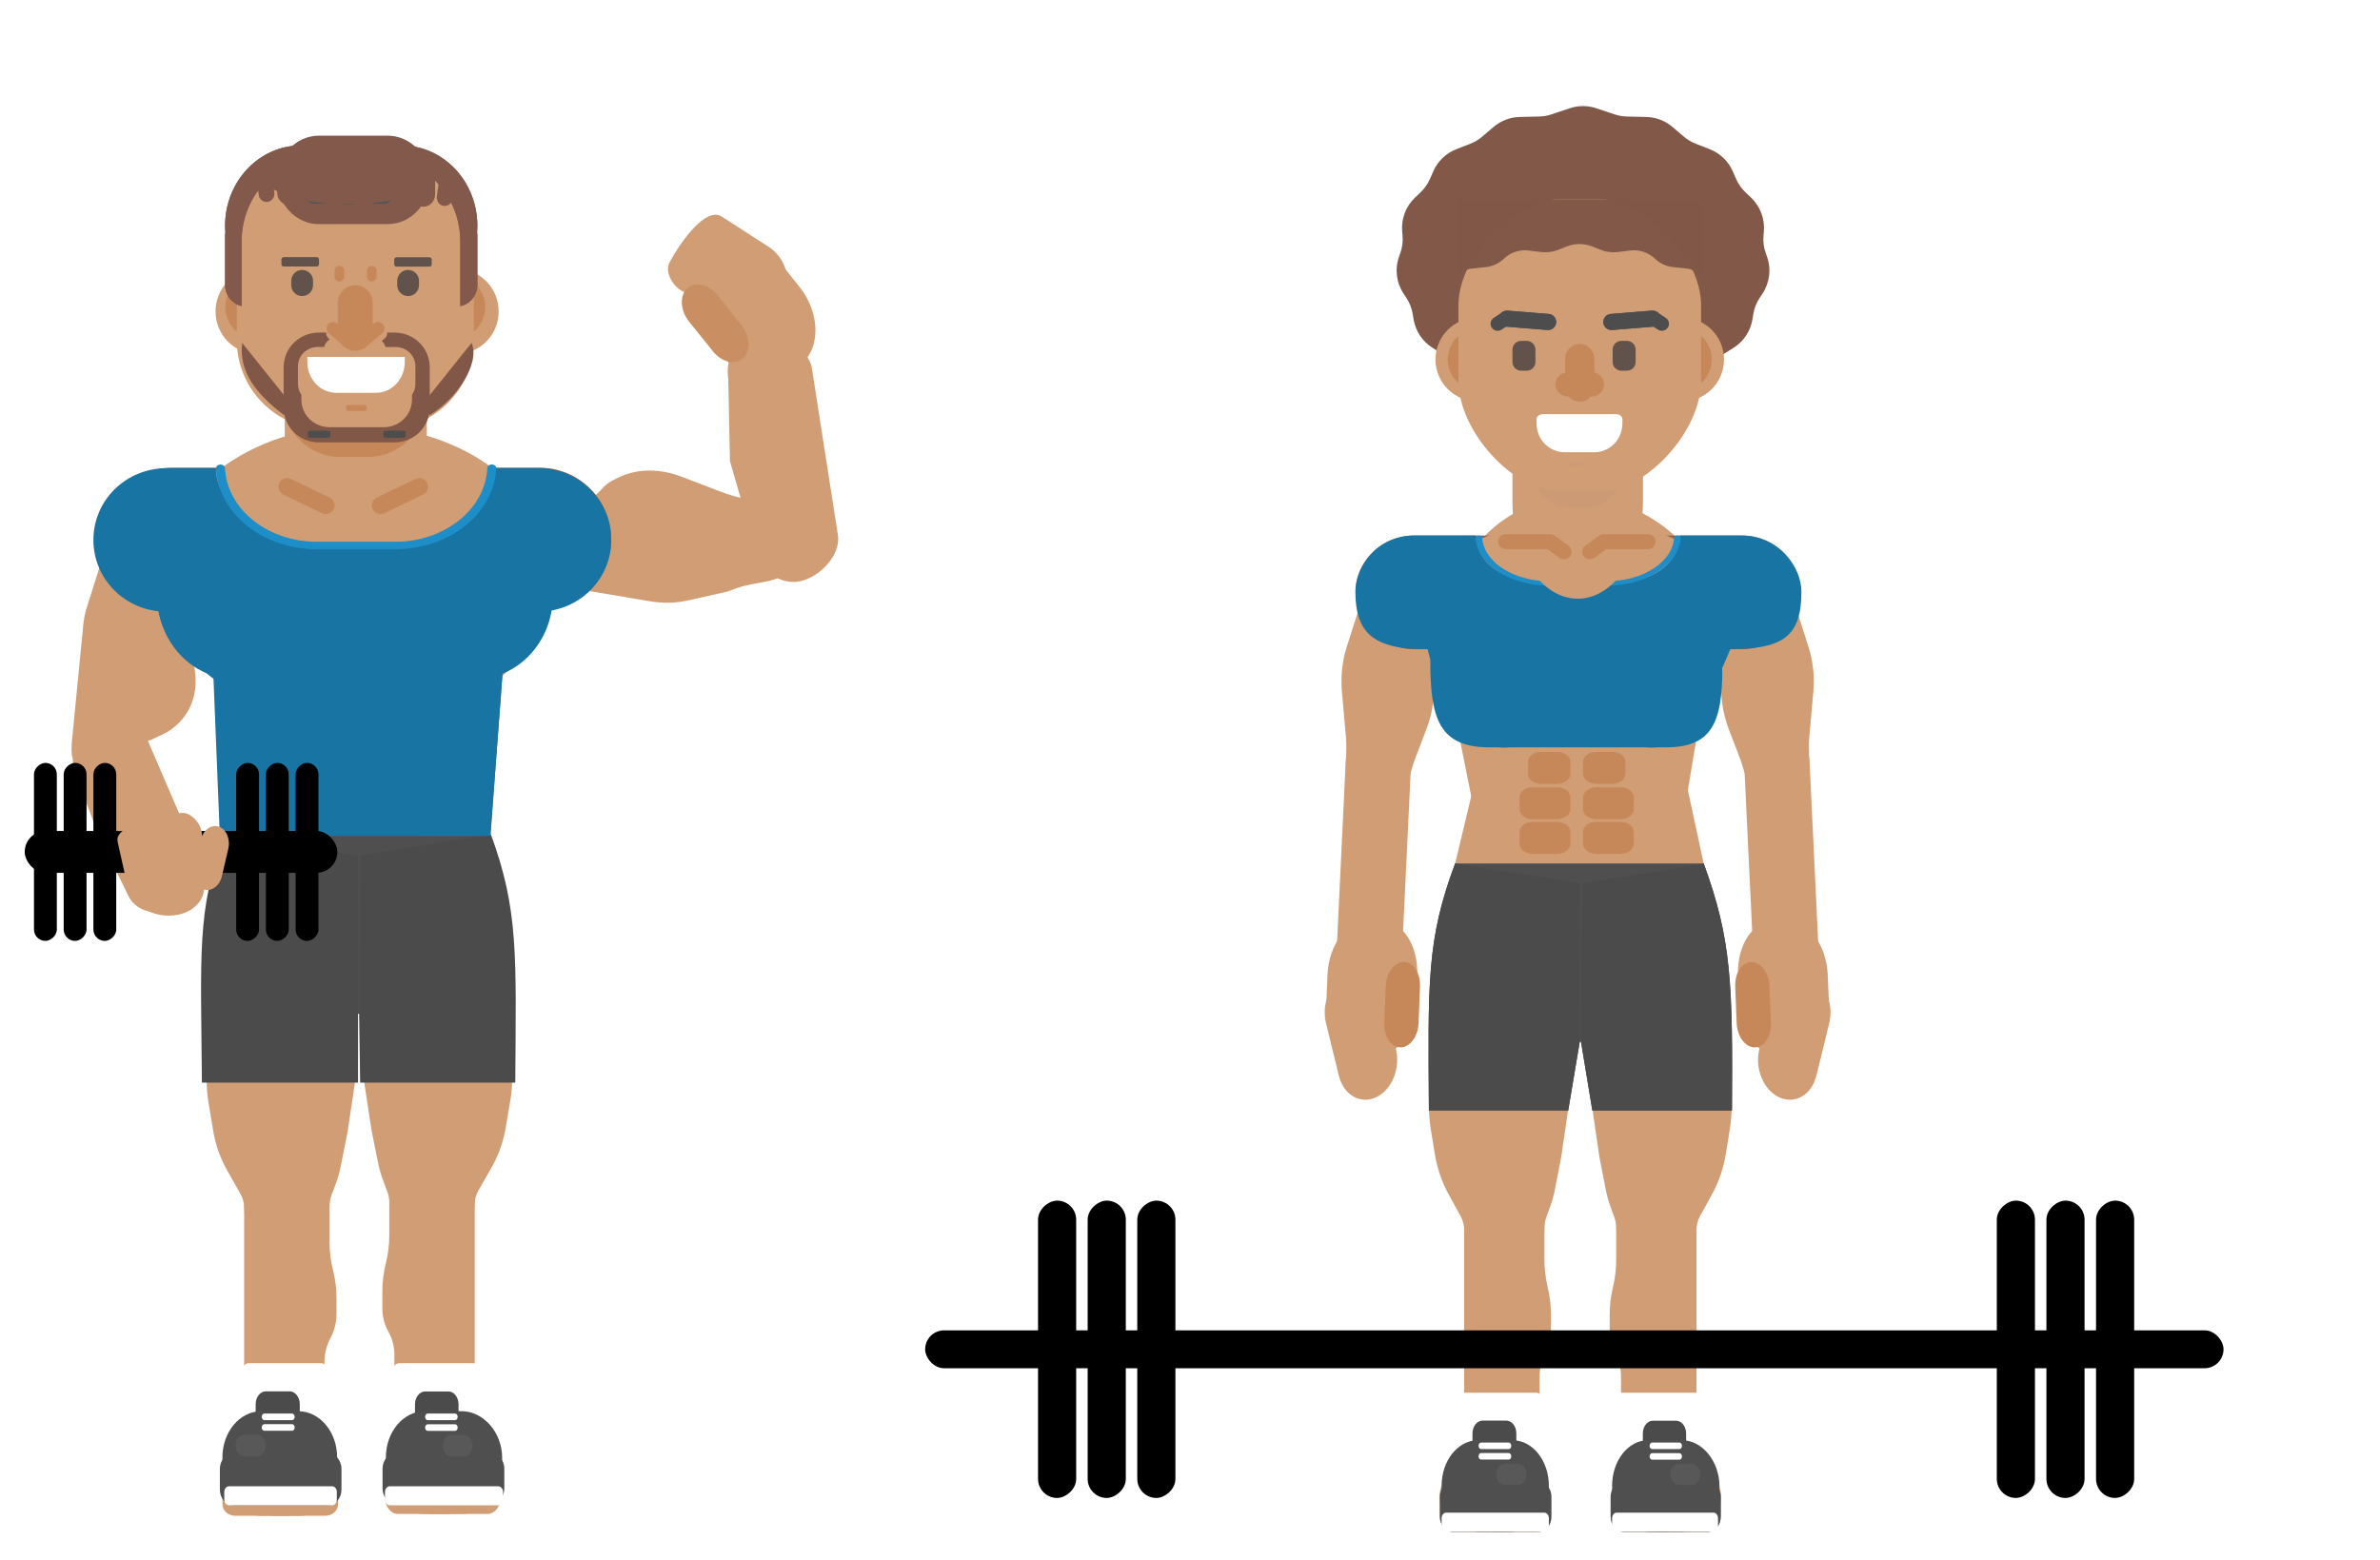 <svg width="569" height="373" viewBox="0 0 569 373" fill="none" xmlns="http://www.w3.org/2000/svg">
<g filter="url(#filter0_d_2165_4941)">
<path d="M114.218 125.897L114.204 125.832C113.472 122.407 116.632 119.529 121.605 118.637C123.795 118.244 126.056 118.022 128.143 117.372L136.106 114.892L138.262 114.473C140.441 114.05 142.333 112.958 143.74 111.311C144.584 110.322 145.607 109.529 146.77 108.962L147.881 108.42C152.285 106.272 157.687 106.218 163.032 108.268L172.588 111.933C175.852 113.185 179.337 113.561 182.39 115.619C186.28 118.243 189.815 123.133 190.441 126.064L190.455 126.129C191.163 129.44 188.232 132.241 183.541 133.229C181.056 133.752 178.469 134.042 176.127 134.895L173.838 135.728L164.405 137.838C161.529 138.482 158.449 138.54 155.302 138.01L130.318 133.805C128.926 133.57 127.549 133.485 126.166 133.345C120.161 132.738 115.016 129.628 114.218 125.897Z" fill="#D09D75"/>
<path d="M190.445 133.369L190.371 133.376C185.645 133.818 181.144 129.883 180.318 124.586L174.517 104.527L174.111 84.814C173.284 79.517 176.445 74.865 181.171 74.422L181.244 74.415C185.97 73.972 193.282 77.053 194.109 82.35L200.316 122.122C201.142 127.419 195.17 132.926 190.445 133.369Z" fill="#D09D75"/>
<path d="M189.614 83.16L191.885 81.038C196.239 76.973 195.918 68.845 191.168 62.886L186.948 57.592C182.197 51.632 174.817 50.097 170.463 54.163L168.192 56.284C163.838 60.35 164.159 68.478 168.909 74.437L173.129 79.731C177.879 85.691 185.26 87.226 189.614 83.16Z" fill="#D09D75"/>
<path d="M176.056 69.645C180.189 72.309 185.276 70.81 187.418 66.296C189.56 61.782 187.946 55.963 183.813 53.298L172.525 46.02C168.762 43.594 162.755 52.008 160.093 56.941C159.639 57.782 159.576 58.822 159.866 59.765C160.467 61.721 161.782 63.281 163.457 64.028L176.056 69.645Z" fill="#D09D75"/>
<path d="M170.472 78.285C172.578 80.911 175.804 81.627 177.676 79.885C179.549 78.142 179.359 74.601 177.252 71.975L171.498 64.803C169.391 62.177 166.165 61.461 164.293 63.203C162.421 64.945 162.611 68.487 164.717 71.113L170.472 78.285Z" fill="#C98F62"/>
<path d="M35.884 121.621C35.376 120.191 34.757 120.144 33.383 120.041C32.532 119.977 31.696 119.996 30.931 120.15C30.165 120.305 29.263 120.398 28.511 119.837C26.008 117.97 25.048 112.448 26.031 118.304C26.399 120.1 26.335 121.832 25.844 123.387L20.721 139.603C20.327 140.851 20.062 142.158 19.93 143.509L17.227 171.178C17.041 173.079 16.777 176.898 18.74 176.36C20.199 175.959 22.236 173.136 24.182 171.907C25.216 171.255 26.752 171.353 28.188 171.353L31.425 171.353C31.866 171.353 33.21 171.486 33.661 171.517C35.615 171.655 36.468 170.973 37.991 170.266L39.183 169.713C39.84 169.409 40.444 169.041 40.989 168.615L41.523 168.197C45.562 165.036 47.391 160.101 46.587 154.539L44.289 138.657C43.864 135.718 42.424 132.698 40.163 129.999C37.981 127.395 36.904 124.497 35.884 121.621Z" fill="#D09D75"/>
<path d="M71.282 272.429L68.823 272.429C63.051 272.429 58.371 277.108 58.371 282.88L58.371 309.78L58.372 329.09L56.283 348.881C56.283 353.206 60.551 356.712 65.816 356.712H68.038C73.303 356.712 77.57 353.206 77.57 348.881V319.989C77.57 317.974 78.065 315.99 79.01 314.21C79.955 312.431 80.449 310.447 80.449 308.432V304.639C80.449 302.411 80.171 300.192 79.623 298.033C79.074 295.874 78.796 293.655 78.796 291.427V279.943C78.796 279.499 78.757 279.055 78.679 278.618C78.037 275.036 74.921 272.428 71.282 272.429Z" fill="#D09D75"/>
<path d="M69.499 194.088H55.257C54.563 194.088 54 194.65 54 195.344L49.428 237.742V252.979C49.428 254.564 49.558 256.147 49.818 257.712L50.966 264.636C51.52 267.979 52.658 271.199 54.327 274.149L57.449 279.667C58.085 280.791 58.419 282.06 58.419 283.351C58.419 287.483 61.769 290.833 65.901 290.833H70.748C75.172 290.833 78.76 287.246 78.76 282.821C78.76 281.869 78.929 280.925 79.26 280.032L80.334 277.14C80.796 275.897 81.158 274.619 81.419 273.318L83.044 265.198L84.674 254.405C84.89 252.975 84.998 251.531 84.998 250.085V231.562V209.587C84.998 201.027 78.059 194.088 69.499 194.088Z" fill="#D09D75"/>
<path d="M71.476 340.139H62.525C57.364 340.139 53.18 343.849 53.18 348.425C53.18 353.002 57.364 356.711 62.525 356.711H71.476C76.638 356.711 80.822 353.002 80.822 348.425C80.822 343.849 76.638 340.139 71.476 340.139Z" fill="#D09D75"/>
<path d="M77.727 347.634H56.275C54.565 347.634 53.18 348.863 53.18 350.378V353.967C53.18 355.483 54.565 356.711 56.275 356.711H77.727C79.436 356.711 80.822 355.483 80.822 353.967V350.378C80.822 348.863 79.436 347.634 77.727 347.634Z" fill="#D09D75"/>
<path d="M120.196 154.198C120.196 132.803 102.891 124.549 85.333 124.549C67.774 124.549 51.744 132.803 51.744 154.198L53.54 191.277C53.54 212.672 67.774 230.016 85.333 230.016C102.891 230.016 117.125 217.545 117.125 196.15L120.196 154.198Z" fill="#81584A"/>
<path d="M128.931 106.073H41.198C31.701 106.073 24.002 113.726 24.002 123.167C24.002 132.608 31.701 140.261 41.198 140.261H128.931C138.428 140.261 146.127 132.608 146.127 123.167C146.127 113.726 138.428 106.073 128.931 106.073Z" fill="#906253"/>
<path d="M131.925 131.969C131.925 112.137 111.068 96.06 85.339 96.06C59.61 96.06 38.753 112.137 38.753 131.969C38.753 151.8 59.61 167.877 85.339 167.877C111.068 167.877 131.925 151.8 131.925 131.969Z" fill="#D09D75"/>
<path d="M87.908 155.111H82.762C70.49 155.111 60.542 164.062 60.542 175.104V189.549C60.542 200.591 70.49 209.542 82.762 209.542H87.908C100.18 209.542 110.128 200.591 110.128 189.549V175.104C110.128 164.062 100.18 155.111 87.908 155.111Z" fill="#906253"/>
<path d="M109.423 105.991H61.255C48.827 105.991 38.753 114.806 38.753 125.679V137.545C38.753 148.418 48.827 157.233 61.255 157.233H109.423C121.85 157.233 131.925 148.418 131.925 137.545V125.679C131.925 114.806 121.85 105.991 109.423 105.991Z" fill="#906253"/>
<path d="M113.626 105.991H57.052C46.946 105.991 38.753 114.183 38.753 124.287V135.314C38.753 145.419 46.946 153.61 57.052 153.61H113.626C123.732 153.61 131.925 145.419 131.925 135.314V124.287C131.925 114.183 123.732 105.991 113.626 105.991Z" fill="#D09D75"/>
<path d="M89.14 146.06C89.14 144.813 87.383 143.802 85.216 143.802C83.049 143.802 81.292 144.813 81.292 146.06V150.441C81.292 151.688 83.049 152.699 85.216 152.699C87.383 152.699 89.14 151.688 89.14 150.441V146.06Z" fill="#81584A"/>
<path d="M105.699 139.175H96.552C93.925 139.175 91.796 141.086 91.796 143.444C91.796 145.801 93.925 147.713 96.552 147.713H105.699C108.326 147.713 110.455 145.801 110.455 143.444C110.455 141.086 108.326 139.175 105.699 139.175Z" fill="#AC7967"/>
<path d="M73.414 139.176H64.267C61.64 139.176 59.511 141.087 59.511 143.444C59.511 145.802 61.64 147.713 64.267 147.713H73.414C76.041 147.713 78.17 145.802 78.17 143.444C78.17 141.087 76.041 139.176 73.414 139.176Z" fill="#AC7967"/>
<path d="M60.271 147.934H56.941C55.612 147.934 54.535 148.901 54.535 150.093C54.535 151.285 55.612 152.252 56.941 152.252H60.271C61.6 152.252 62.677 151.285 62.677 150.093C62.677 148.901 61.6 147.934 60.271 147.934Z" fill="#81584A"/>
<path d="M114.718 147.934H111.387C110.058 147.934 108.981 148.901 108.981 150.093C108.981 151.285 110.058 152.252 111.387 152.252H114.718C116.046 152.252 117.123 151.285 117.123 150.093C117.123 148.901 116.046 147.934 114.718 147.934Z" fill="#81584A"/>
<path d="M42.98 108.876H40.962C35.575 108.876 31.208 113.217 31.208 118.572C31.208 123.927 35.575 128.267 40.962 128.267H42.98C48.366 128.267 52.733 123.927 52.733 118.572C52.733 113.217 48.366 108.876 42.98 108.876Z" fill="#9D6B5A"/>
<path d="M130.018 109.822H128C122.613 109.822 118.246 114.163 118.246 119.518C118.246 124.872 122.613 129.213 128 129.213H130.018C135.404 129.213 139.771 124.872 139.771 119.518C139.771 114.163 135.404 109.822 130.018 109.822Z" fill="#9D6B5A"/>
<path d="M42.837 112.134H39.81C38.138 112.134 36.783 113.481 36.783 115.143C36.783 116.805 38.138 118.152 39.81 118.152H42.837C44.509 118.152 45.864 116.805 45.864 115.143C45.864 113.481 44.509 112.134 42.837 112.134Z" fill="#AC7967"/>
<path d="M133.689 112.37H130.662C128.99 112.37 127.635 113.718 127.635 115.379C127.635 117.041 128.99 118.388 130.662 118.388H133.689C135.36 118.388 136.716 117.041 136.716 115.379C136.716 113.718 135.36 112.37 133.689 112.37Z" fill="#AC7967"/>
<path d="M100.726 270.208L103.059 270.208C108.822 270.208 113.494 274.879 113.494 280.642L113.494 308.345L113.494 328.061L115.582 348.269C115.582 352.684 111.314 356.264 106.05 356.264H103.827C98.563 356.264 94.295 352.684 94.295 348.269V318.211C94.295 316.275 93.799 314.371 92.855 312.68C91.912 310.989 91.416 309.085 91.416 307.149V303.011C91.416 300.792 91.687 298.582 92.223 296.428L92.243 296.351C92.791 294.146 93.069 291.883 93.069 289.61V277.865C93.069 277.421 93.108 276.979 93.184 276.542C93.826 272.879 97.007 270.208 100.726 270.208Z" fill="#D09D75"/>
<path d="M103.547 194.088H111.862C113.99 194.088 115.885 195.436 116.582 197.447C116.686 197.747 116.761 198.055 116.806 198.369L122.141 235.269C122.339 236.64 122.438 238.023 122.438 239.408V252.375C122.438 253.976 122.306 255.573 122.041 257.152L120.914 263.883C120.351 267.25 119.196 270.49 117.502 273.454L114.421 278.848C113.783 279.966 113.447 281.23 113.447 282.517C113.447 286.603 110.135 289.915 106.049 289.915H101.032C96.655 289.915 93.106 286.367 93.106 281.99C93.106 281.04 92.936 280.098 92.603 279.209L91.532 276.351C91.07 275.12 90.708 273.855 90.448 272.566L88.822 264.524L87.198 253.873C86.978 252.43 86.868 250.973 86.868 249.513V231.207V210.767C86.868 201.555 94.335 194.088 103.547 194.088Z" fill="#D09D75"/>
<path d="M101.379 339.749H110.33C115.492 339.749 119.676 343.446 119.676 348.006C119.676 352.567 115.492 356.264 110.33 356.264H101.379C96.218 356.264 92.033 352.567 92.033 348.006C92.033 343.446 96.218 339.749 101.379 339.749Z" fill="#D09D75"/>
<path d="M95.128 343.149H116.581C118.29 343.149 119.676 344.924 119.676 347.113V352.299C119.676 354.488 118.29 356.263 116.581 356.263H95.128C93.419 356.263 92.033 354.488 92.033 352.299V347.113C92.033 344.924 93.419 343.149 95.128 343.149Z" fill="#D09D75"/>
<path d="M79.842 161.842H73.942C71.127 161.842 68.846 163.819 68.846 166.258C68.846 168.697 71.127 170.674 73.942 170.674H79.842C82.656 170.674 84.938 168.697 84.938 166.258C84.938 163.819 82.656 161.842 79.842 161.842Z" fill="#9D6B5A"/>
<path d="M79.842 172.254H73.942C71.127 172.254 68.846 174.231 68.846 176.67C68.846 179.109 71.127 181.086 73.942 181.086H79.842C82.656 181.086 84.938 179.109 84.938 176.67C84.938 174.231 82.656 172.254 79.842 172.254Z" fill="#9D6B5A"/>
<path d="M79.842 182.668H73.942C71.127 182.668 68.846 184.645 68.846 187.084C68.846 189.523 71.127 191.5 73.942 191.5H79.842C82.656 191.5 84.938 189.523 84.938 187.084C84.938 184.645 82.656 182.668 79.842 182.668Z" fill="#9D6B5A"/>
<path d="M97.864 161.842H91.964C89.15 161.842 86.868 163.819 86.868 166.258C86.868 168.697 89.15 170.674 91.964 170.674H97.864C100.679 170.674 102.96 168.697 102.96 166.258C102.96 163.819 100.679 161.842 97.864 161.842Z" fill="#9D6B5A"/>
<path d="M97.864 172.254H91.964C89.15 172.254 86.868 174.231 86.868 176.67C86.868 179.109 89.15 181.086 91.964 181.086H97.864C100.679 181.086 102.96 179.109 102.96 176.67C102.96 174.231 100.679 172.254 97.864 172.254Z" fill="#9D6B5A"/>
<path d="M97.864 182.668H91.964C89.15 182.668 86.868 184.645 86.868 187.084C86.868 189.523 89.15 191.5 91.964 191.5H97.864C100.679 191.5 102.96 189.523 102.96 187.084C102.96 184.645 100.679 182.668 97.864 182.668Z" fill="#9D6B5A"/>
<path d="M58.431 196.235C56.76 196.235 55.146 196.502 53.62 196.992C55.407 216.451 68.877 231.485 85.341 231.485C102.018 231.485 115.624 216.061 117.127 196.235C117.125 196.235 117.124 196.235 117.122 196.235H58.431Z" fill="#4F4F4F"/>
<path d="M114.799 194.088H55.947C54.662 194.088 53.62 195.268 53.62 196.724V200.806C53.62 202.262 54.662 203.442 55.947 203.442H114.799C116.085 203.442 117.126 202.262 117.126 200.806V196.724C117.126 195.268 116.085 194.088 114.799 194.088Z" fill="#5B5B5B"/>
<path d="M102.037 89.476C102.037 78.246 94.435 69.143 85.055 69.143C75.674 69.143 68.07 78.246 68.07 89.476V97.818C68.07 109.048 75.674 118.152 85.055 118.152C94.435 118.152 102.037 109.048 102.037 97.818V89.476Z" fill="#D09D75"/>
<path d="M78.811 113.226L69.541 108.771C68.51 108.275 67.272 108.71 66.776 109.74C66.279 110.773 66.714 112.01 67.746 112.506L77.016 116.963C78.047 117.459 79.286 117.025 79.782 115.992C80.278 114.961 79.844 113.723 78.811 113.226Z" fill="#C68858"/>
<path d="M90.076 113.226L99.347 108.771C100.379 108.275 101.618 108.71 102.114 109.74C102.608 110.773 102.175 112.01 101.143 112.506L91.874 116.963C90.841 117.459 89.603 117.025 89.108 115.992C88.611 114.961 89.046 113.723 90.076 113.226Z" fill="#C68858"/>
<path d="M87.957 70.51H81.37C73.808 70.51 67.679 76.639 67.679 84.199V89.817C67.679 97.377 73.808 103.506 81.37 103.506H87.957C95.517 103.506 101.646 97.377 101.646 89.817V84.199C101.646 76.639 95.517 70.51 87.957 70.51Z" fill="#C68858"/>
<path d="M109.305 58.595H61.441C55.969 58.595 51.532 63.126 51.532 68.716C51.532 74.308 55.969 78.839 61.441 78.839H109.305C114.778 78.839 119.215 74.308 119.215 68.716C119.215 63.126 114.778 58.595 109.305 58.595Z" fill="#D09D75"/>
<path d="M108.591 60.125H61.284C57.19 60.125 53.873 63.504 53.873 67.673C53.873 71.842 57.19 75.222 61.284 75.222H108.591C112.684 75.222 116.002 71.842 116.002 67.673C116.002 63.504 112.684 60.125 108.591 60.125Z" fill="#C68858"/>
<path d="M92.033 29.166H77.865C66.127 29.166 56.611 38.681 56.611 50.42V75.607C56.611 87.347 66.127 96.863 77.865 96.863H92.033C103.77 96.863 113.286 87.347 113.286 75.607V50.42C113.286 38.681 103.77 29.166 92.033 29.166Z" fill="#D09D75"/>
<path d="M91.584 93.981H78.345C76.914 93.981 75.754 95.143 75.754 96.573C75.754 98.005 76.914 99.167 78.345 99.167H91.584C93.015 99.167 94.175 98.005 94.175 96.573C94.175 95.143 93.015 93.981 91.584 93.981Z" fill="#D09D75"/>
<path d="M87.102 91.084H83.274C82.968 91.084 82.721 91.333 82.721 91.639V91.965C82.721 92.271 82.968 92.52 83.274 92.52H87.102C87.407 92.52 87.656 92.271 87.656 91.965V91.639C87.656 91.333 87.407 91.084 87.102 91.084Z" fill="#C68858"/>
<path d="M89.09 66.599C89.09 64.3 87.228 62.436 84.928 62.436C82.63 62.436 80.767 64.3 80.767 66.599V73.942C80.767 76.24 82.63 78.104 84.928 78.104C87.228 78.104 89.09 76.24 89.09 73.942V66.599Z" fill="#C68858"/>
<path d="M84.468 74.909L80.599 71.62C79.958 71.077 78.999 71.154 78.456 71.794C77.914 72.434 77.99 73.393 78.63 73.936L82.5 77.225C83.139 77.768 84.099 77.69 84.641 77.051C85.185 76.412 85.107 75.452 84.468 74.909Z" fill="#C68858"/>
<path d="M85.532 74.909L89.402 71.62C90.041 71.077 91 71.154 91.543 71.793C92.087 72.434 92.008 73.392 91.37 73.936L87.499 77.225C86.859 77.767 85.901 77.69 85.358 77.05C84.814 76.411 84.892 75.452 85.532 74.909Z" fill="#C68858"/>
<path d="M82.318 58.98C82.318 58.336 81.796 57.813 81.152 57.813C80.507 57.813 79.985 58.336 79.985 58.98V60.392C79.985 61.036 80.507 61.559 81.152 61.559C81.796 61.559 82.318 61.036 82.318 60.392V58.98Z" fill="#C68858"/>
<path d="M90.061 58.981C90.061 58.336 89.54 57.814 88.894 57.814C88.251 57.814 87.728 58.336 87.728 58.981V60.393C87.728 61.036 88.251 61.56 88.894 61.56C89.54 61.56 90.061 61.036 90.061 60.393V58.981Z" fill="#C68858"/>
<path d="M74.842 61.395C74.842 59.956 73.676 58.791 72.238 58.791C70.799 58.791 69.633 59.956 69.633 61.395V62.438C69.633 63.876 70.799 65.041 72.238 65.041C73.676 65.041 74.842 63.876 74.842 62.438V61.395Z" fill="#61534B"/>
<path d="M100.17 61.395C100.17 59.956 99.004 58.791 97.566 58.791C96.127 58.791 94.961 59.956 94.961 61.395V62.437C94.961 63.876 96.127 65.041 97.566 65.041C99.004 65.041 100.17 63.876 100.17 62.437V61.395Z" fill="#61534B"/>
<path d="M89.856 88.178C93.69 88.178 96.775 84.883 96.775 80.788V79.592H73.475V80.788C73.475 84.883 76.561 88.178 80.394 88.178H89.856Z" fill="white"/>
<path fill-rule="evenodd" clip-rule="evenodd" d="M103.219 56.323C103.219 56.014 102.967 55.763 102.658 55.763H94.803C94.494 55.763 94.243 56.014 94.243 56.323V57.445C94.243 57.755 94.494 58.006 94.803 58.006H102.658C102.967 58.006 103.219 57.755 103.219 57.445V56.323Z" fill="#61534B"/>
<path fill-rule="evenodd" clip-rule="evenodd" d="M76.263 56.29C76.263 55.981 76.011 55.73 75.702 55.73H67.848C67.538 55.73 67.286 55.981 67.286 56.29V57.413C67.286 57.723 67.538 57.974 67.848 57.974H75.702C76.011 57.974 76.263 57.723 76.263 57.413V56.29Z" fill="#61534B"/>
<path fill-rule="evenodd" clip-rule="evenodd" d="M67.922 93.524C61.151 88.424 57.045 83.054 57.896 76.24L69.044 90.157" fill="#815848"/>
<path fill-rule="evenodd" clip-rule="evenodd" d="M102.713 93.523C108.968 89.852 114.89 81.262 112.739 76.24L101.591 90.157" fill="#815848"/>
<path d="M76.235 73.767C71.568 73.767 67.81 77.462 67.81 82.055V91.747C67.81 96.338 71.568 100.034 76.235 100.034H94.312C98.98 100.034 102.738 96.338 102.738 91.747V82.055C102.738 77.462 98.98 73.767 94.312 73.767H92.545C92.606 74.272 92.418 74.797 91.992 75.152L91.278 75.75C91.702 76.14 92.017 76.644 92.153 77.222H94.606C97.216 77.222 99.316 79.287 99.316 81.854V86.023C99.316 86.996 99.014 87.898 98.495 88.642V89.785C98.495 93.45 95.496 96.399 91.769 96.399H78.778C75.052 96.399 72.053 93.45 72.053 89.785V88.642C71.534 87.898 71.23 86.996 71.23 86.023V81.854C71.23 79.287 73.332 77.222 75.942 77.222H77.484C77.669 76.445 78.167 75.794 78.836 75.389L78.556 75.152C78.129 74.797 77.941 74.272 78.003 73.767H76.235Z" fill="#815848"/>
<path d="M75.1 97.206H77.459C78.285 97.206 78.954 97.318 78.954 97.457V98.698C78.954 98.836 78.285 98.949 77.459 98.949H75.1C74.274 98.949 73.606 98.836 73.606 98.698V97.457C73.606 97.318 74.274 97.206 75.1 97.206Z" fill="#4D4D4D"/>
<path d="M93.135 97.206H95.495C96.32 97.206 96.989 97.318 96.989 97.457V98.698C96.989 98.836 96.32 98.949 95.495 98.949H93.135C92.309 98.949 91.641 98.836 91.641 98.698V97.457C91.641 97.318 92.309 97.206 93.135 97.206Z" fill="#4D4D4D"/>
<path d="M72.003 29.02C61.924 29.02 53.81 37.604 53.81 48.272C53.81 48.77 53.834 49.265 53.869 49.757C53.834 50.007 53.81 50.263 53.81 50.525V62.317C53.81 64.849 55.501 66.946 57.757 67.421V52.03C57.757 41.014 66.139 32.144 76.55 32.144H91.253C101.663 32.144 110.046 41.014 110.046 52.03V67.44C112.366 67.022 114.125 64.897 114.125 62.317V50.525C114.125 50.263 114.099 50.007 114.065 49.757C114.1 49.265 114.125 48.77 114.125 48.272C114.125 37.604 106.01 29.02 95.931 29.02H72.003Z" fill="#82594A"/>
<path d="M92.662 26.684H76.271C70.75 26.684 66.274 31.42 66.274 37.264C66.274 43.107 70.75 47.843 76.271 47.843H92.662C98.183 47.843 102.659 43.107 102.659 37.264C102.659 31.42 98.183 26.684 92.662 26.684Z" fill="#82594A"/>
<path d="M71.929 33.359C71.929 31.708 70.663 30.368 69.101 30.368C67.54 30.368 66.274 31.708 66.274 33.359V40.298C66.274 41.949 67.54 43.289 69.101 43.289C70.663 43.289 71.929 41.949 71.929 40.298V33.359Z" fill="#82594A"/>
<path d="M104.017 33.754C104.017 32.101 102.752 30.762 101.19 30.762C99.628 30.762 98.363 32.101 98.363 33.754V40.69C98.363 42.343 99.628 43.682 101.19 43.682C102.752 43.682 104.017 42.343 104.017 40.69V33.754Z" fill="#82594A"/>
<path d="M65.106 36.748C64.958 35.659 64.003 34.902 62.973 35.058C61.943 35.215 61.227 36.227 61.375 37.317L61.853 40.836C62 41.926 62.956 42.683 63.986 42.526C65.017 42.369 65.731 41.359 65.584 40.268L65.106 36.748Z" fill="#82594A"/>
<path d="M104.932 37.702C105.079 36.612 106.035 35.856 107.065 36.012C108.096 36.169 108.811 37.179 108.663 38.271L108.185 41.789C108.037 42.88 107.082 43.637 106.052 43.48C105.022 43.323 104.306 42.313 104.454 41.222L104.932 37.702Z" fill="#82594A"/>
<path d="M82.479 31.913H84.243C85.284 31.913 86.128 32.807 86.128 33.907V41.192C86.128 42.293 85.284 43.187 84.243 43.187H82.479C81.438 43.187 80.594 42.293 80.594 41.192V33.907C80.594 32.807 81.438 31.913 82.479 31.913Z" fill="#565656"/>
<path d="M74.909 32.111H77.238C78.053 32.111 78.713 32.81 78.713 33.672V41.389C78.713 42.252 78.053 42.951 77.238 42.951H74.909C74.093 42.951 73.434 42.252 73.434 41.389V33.672C73.434 32.81 74.093 32.111 74.909 32.111Z" fill="#565656"/>
<path d="M92.004 32.144H89.674C88.86 32.144 88.198 32.843 88.198 33.705V41.423C88.198 42.286 88.86 42.984 89.674 42.984H92.004C92.818 42.984 93.478 42.286 93.478 41.423V33.705C93.478 32.843 92.818 32.144 92.004 32.144Z" fill="#565656"/>
<path d="M72.003 29.02C61.924 29.02 53.81 37.605 53.81 48.272C53.81 48.771 53.834 49.265 53.869 49.758C53.834 50.008 53.81 50.264 53.81 50.525V62.318C53.81 64.85 55.501 66.946 57.757 67.421V52.03C57.757 41.014 66.139 32.144 76.55 32.144H91.253C101.663 32.144 110.046 41.014 110.046 52.03V67.44C112.366 67.022 114.125 64.897 114.125 62.318V50.525C114.125 50.264 114.099 50.008 114.065 49.758C114.1 49.265 114.125 48.771 114.125 48.272C114.125 37.605 106.01 29.02 95.931 29.02H72.003Z" fill="#82594A"/>
<path fill-rule="evenodd" clip-rule="evenodd" d="M64.992 31.696C63.149 32.852 62.179 34.162 62.179 35.496C62.179 39.692 71.583 43.097 83.167 43.097C94.751 43.097 104.155 39.692 104.155 35.496C104.155 34.162 103.186 32.852 101.343 31.696L64.992 31.696Z" fill="#82594A"/>
<path d="M55.759 194.124C57.396 218.115 69.974 236.684 85.062 236.684C100.347 236.684 113.82 218.566 115.197 194.124H55.759Z" fill="#4F4F4F"/>
<path d="M117.381 193.831L86.1 198.824L85.855 236.582L86.1 253.129H123.188C123.393 222.518 123.985 211.89 117.381 193.831Z" fill="#4B4B4B"/>
<path d="M53.726 193.831L85.597 198.808V236.58V253.127H48.268C48.056 222.414 46.929 211.949 53.726 193.831Z" fill="#4B4B4B"/>
<path d="M393.567 276.564H395.782C401.201 276.564 405.593 281.139 405.593 286.784L405.594 313.76L405.593 332.99L407.557 352.699C407.557 357.006 403.545 360.497 398.596 360.497H396.507C391.558 360.497 387.546 357.006 387.546 352.699V323.386C387.546 321.496 387.08 319.637 386.194 317.989C385.306 316.339 384.84 314.481 384.84 312.591V308.559C384.84 306.394 385.095 304.238 385.599 302.138L385.617 302.062C386.133 299.912 386.394 297.705 386.394 295.487V284.035C386.394 283.601 386.431 283.168 386.503 282.74C387.106 279.168 390.085 276.564 393.567 276.564Z" fill="#D09D75"/>
<path d="M396.529 204.699H402.182C405.363 204.699 408.217 206.735 409.368 209.823C409.59 210.418 409.742 211.04 409.823 211.673L413.999 244.496V258.74C413.999 260.588 413.851 262.434 413.558 264.257L412.598 270.201C412.048 273.614 410.92 276.897 409.268 279.898L406.465 284.988C405.864 286.081 405.548 287.317 405.548 288.576C405.548 292.558 402.448 295.786 398.626 295.786H393.844C389.749 295.786 386.427 292.326 386.427 288.06C386.427 287.131 386.266 286.21 385.952 285.34L384.947 282.556C384.513 281.356 384.173 280.121 383.927 278.865L382.4 271.021L380.93 261.022C380.686 259.356 380.562 257.672 380.562 255.987V221.33C380.562 212.145 387.711 204.699 396.529 204.699Z" fill="#D09D75"/>
<path d="M394.2 344.39H402.615C407.466 344.39 411.4 347.995 411.4 352.443C411.4 356.891 407.466 360.496 402.615 360.496H394.2C389.348 360.496 385.415 356.891 385.415 352.443C385.415 347.995 389.348 344.39 394.2 344.39Z" fill="#D09D75"/>
<path d="M388.324 347.705H408.491C410.097 347.705 411.4 349.437 411.4 351.572V356.629C411.4 358.765 410.097 360.496 408.491 360.496H388.324C386.718 360.496 385.415 358.765 385.415 356.629V351.572C385.415 349.437 386.718 347.705 388.324 347.705Z" fill="#D09D75"/>
<path d="M362.064 276.564H359.849C354.43 276.564 350.037 281.139 350.037 286.783V313.76V332.989L348.074 352.698C348.074 357.005 352.086 360.496 357.034 360.496H359.124C364.072 360.496 368.085 357.005 368.085 352.698V323.385C368.085 321.495 368.55 319.636 369.437 317.988C370.325 316.338 370.79 314.48 370.79 312.59V308.558C370.79 306.394 370.536 304.238 370.032 302.137L370.014 302.061C369.497 299.912 369.237 297.704 369.237 295.486V284.035C369.237 283.6 369.2 283.167 369.128 282.74C368.524 279.168 365.545 276.564 362.064 276.564Z" fill="#D09D75"/>
<path d="M360.496 204.698H351.707C348.515 204.698 345.927 207.394 345.927 210.719L341.629 244.495V258.739C341.629 260.587 341.776 262.433 342.071 264.256L343.029 270.2C343.58 273.613 344.708 276.896 346.361 279.897L349.163 284.987C349.764 286.08 350.08 287.317 350.08 288.575C350.08 292.557 353.18 295.785 357.003 295.785H361.784C365.88 295.785 369.201 292.325 369.201 288.06C369.201 287.13 369.361 286.209 369.675 285.339L370.681 282.555C371.115 281.355 371.456 280.12 371.701 278.864L373.228 271.02L374.698 261.021C374.942 259.355 375.066 257.671 375.066 255.986V219.873C375.066 211.493 368.543 204.698 360.496 204.698Z" fill="#D09D75"/>
<path d="M361.43 344.389H353.016C348.165 344.389 344.231 347.994 344.231 352.441C344.231 356.889 348.165 360.495 353.016 360.495H361.43C366.283 360.495 370.215 356.889 370.215 352.441C370.215 347.994 366.283 344.389 361.43 344.389Z" fill="#D09D75"/>
<path d="M367.306 347.703H347.14C345.533 347.703 344.231 349.435 344.231 351.57V356.628C344.231 358.764 345.533 360.494 347.14 360.494H367.306C368.913 360.494 370.215 358.764 370.215 356.628V351.57C370.215 349.435 368.913 347.703 367.306 347.703Z" fill="#D09D75"/>
<path d="M377.041 113.078C378.329 113.078 379.612 113.156 380.884 113.308C396.226 115.141 409.899 127.694 409.899 143.005L407.491 159.397L402.792 187.616C402.792 204.196 393.865 206.642 377.041 206.642C360.217 206.642 352.341 204.196 352.341 187.616L346.672 159.397V143.005C346.672 126.425 360.217 113.078 377.041 113.078Z" fill="#D09D75"/>
<path d="M376.996 180.196H378.033C395.2 180.196 400.772 170.947 403.59 183.483L409.021 208.639C411.835 221.164 395.2 231.558 378.033 231.558H376.996C359.829 231.558 343.194 221.164 346.008 208.639L352.011 183.483C354.829 170.947 359.829 180.196 376.996 180.196Z" fill="#D09D75"/>
<path d="M376.961 168.849C389.333 168.849 399.296 182.799 399.296 200.126H354.626C354.626 182.799 364.587 168.849 376.961 168.849Z" fill="#D09D75"/>
<path d="M338.299 130.229C333.056 129.173 326.743 131.387 325.588 137.608L322.001 148.843C320.897 152.302 320.493 155.964 320.816 159.595L321.782 170.486C322.002 172.971 321.735 175.475 321.767 177.97C321.825 182.34 323.738 185.545 327.874 186.378C332.391 187.289 335.391 184.946 336.873 180.303C337.377 178.728 337.77 177.11 338.361 175.567L341.044 168.563C342.52 164.711 343.103 160.55 342.746 156.418L342.192 150.012C342.048 148.345 342.065 146.67 342.137 144.998C342.335 140.402 342.245 131.024 338.299 130.229Z" fill="#D09D75"/>
<path d="M330.091 165.786L330.024 165.784C325.726 165.646 321.999 170.616 321.699 176.884L319.448 223.953C319.148 230.222 322.388 235.415 326.687 235.554L326.753 235.556C331.052 235.694 334.778 230.724 335.078 224.455L337.33 177.386C337.63 171.117 334.389 165.924 330.091 165.786Z" fill="#D09D75"/>
<path d="M329.994 214.283L327.293 214.267C322.116 214.238 317.676 220.089 317.375 227.335L317.107 233.773C316.805 241.019 320.757 246.917 325.933 246.945L328.634 246.961C333.81 246.989 338.25 241.139 338.552 233.892L338.821 227.455C339.122 220.208 335.17 214.311 329.994 214.283Z" fill="#D09D75"/>
<path d="M330.662 232.593C329.536 227.984 325.566 225.651 321.794 227.381C318.023 229.11 315.878 234.249 317.004 238.857L320.08 251.443C321.206 256.051 325.176 258.384 328.948 256.654C332.72 254.925 334.864 249.787 333.738 245.178L330.662 232.593Z" fill="#D09D75"/>
<path d="M339.491 230.133C339.618 226.92 337.889 224.305 335.629 224.29C333.369 224.275 331.434 226.868 331.306 230.081L330.959 238.854C330.831 242.067 332.561 244.683 334.821 244.698C337.081 244.711 339.016 242.119 339.144 238.907L339.491 230.133Z" fill="#C68858"/>
<path d="M416.042 130.229C421.286 129.173 427.599 131.387 428.754 137.608L432.34 148.842C433.445 152.302 433.849 155.964 433.527 159.595L432.56 170.486C432.339 172.97 432.607 175.475 432.574 177.97C432.516 182.34 430.603 185.545 426.467 186.378C421.951 187.289 418.951 184.946 417.468 180.303C416.964 178.727 416.572 177.109 415.981 175.567L413.297 168.563C411.821 164.711 411.238 160.55 411.595 156.418L412.149 150.012C412.293 148.344 412.277 146.67 412.205 144.998C412.007 140.402 412.097 131.024 416.042 130.229Z" fill="#D09D75"/>
<path d="M424.252 165.786L424.32 165.784C428.617 165.646 432.344 170.616 432.644 176.884L434.896 223.953C435.195 230.222 431.955 235.415 427.656 235.554L427.59 235.556C423.292 235.694 419.565 230.724 419.265 224.455L417.013 177.386C416.713 171.117 419.955 165.924 424.252 165.786Z" fill="#D09D75"/>
<path d="M424.347 214.283L427.048 214.267C432.224 214.239 436.665 220.09 436.966 227.336L437.235 233.774C437.536 241.02 433.584 246.917 428.408 246.946L425.707 246.961C420.531 246.99 416.091 241.139 415.789 233.893L415.521 227.455C415.219 220.209 419.171 214.312 424.347 214.283Z" fill="#D09D75"/>
<path d="M423.68 232.593C424.806 227.985 428.777 225.651 432.548 227.381C436.321 229.111 438.465 234.249 437.339 238.857L434.263 251.443C433.137 256.051 429.166 258.384 425.395 256.655C421.624 254.925 419.479 249.787 420.604 245.179L423.68 232.593Z" fill="#D09D75"/>
<path d="M414.849 230.132C414.723 226.92 416.451 224.305 418.712 224.29C420.972 224.275 422.908 226.868 423.034 230.081L423.382 238.854C423.509 242.066 421.78 244.683 419.52 244.698C417.26 244.711 415.325 242.119 415.197 238.907L414.849 230.132Z" fill="#C68858"/>
<path d="M338.097 122.312H416.392C424.151 122.312 430.398 128.375 430.398 135.907C430.398 143.439 424.151 149.502 416.392 149.502H338.097C330.337 149.502 324.091 143.439 324.091 135.907C324.091 128.375 330.337 122.312 338.097 122.312Z" fill="#906253"/>
<path d="M364.967 120.698H389.381C403.024 120.698 414.005 131.138 414.005 144.107C414.005 157.074 403.024 167.514 389.381 167.514H364.967C351.326 167.514 340.344 157.074 340.344 144.107C340.344 131.138 351.326 120.698 364.967 120.698Z" fill="#D09D75"/>
<path d="M377.82 149.502C380.996 149.502 383.554 152.167 383.554 155.475V161.015C383.554 164.325 380.996 166.988 377.82 166.988C374.642 166.988 372.085 164.325 372.085 161.015V155.475C372.085 152.167 374.642 149.502 377.82 149.502Z" fill="#815848" fill-opacity="0.99"/>
<path d="M363.338 143.234C361.821 143.234 360.415 143.643 359.243 144.345C355.349 144.573 351.698 146.103 349.031 148.625C346.364 151.146 344.88 154.47 344.88 157.925C344.88 161.534 346.5 164.997 349.385 167.549C352.268 170.101 356.181 171.535 360.26 171.535C363.975 171.531 367.563 170.337 370.362 168.173C373.159 166.01 374.978 163.023 375.481 159.764C375.584 159.318 375.64 158.854 375.64 158.379V149.921C375.64 146.216 372.335 143.234 368.23 143.234H363.338ZM386.118 143.234C382.014 143.234 378.709 146.216 378.709 149.921V158.379C378.709 158.854 378.765 159.318 378.868 159.764C379.371 163.023 381.189 166.01 383.987 168.173C386.784 170.337 390.373 171.531 394.089 171.535C398.168 171.535 402.079 170.101 404.964 167.549C407.848 164.997 409.469 161.534 409.469 157.925C409.468 154.47 407.984 151.146 405.317 148.625C402.65 146.103 399 144.573 395.106 144.345C393.934 143.643 392.527 143.234 391.01 143.234H386.118Z" fill="#9D6B5A"/>
<path d="M349.117 150.578C347.36 149.913 345.453 153.881 343.812 154.534C343.666 155.38 343.589 156.235 343.582 157.093C343.583 165.864 350.744 172.973 359.577 172.973C364.043 172.962 368.302 171.097 371.321 167.829C371.162 159.874 364.294 156.314 356.897 153.518L349.117 150.578ZM396.999 153.518C389.752 156.258 382.987 159.619 382.586 167.346C385.616 170.904 390.065 172.961 394.758 172.973C403.591 172.973 410.752 165.864 410.752 157.093C410.745 156.302 410.679 155.513 410.553 154.731C408.786 153.952 406.704 149.848 404.777 150.578L396.999 153.518Z" fill="#444444"/>
<path d="M370.903 164.579H384.09C384.895 164.579 385.542 165.233 385.542 166.048C385.542 166.862 384.895 167.516 384.09 167.516H370.903C370.099 167.516 369.451 166.862 369.451 166.048C369.451 165.233 370.099 164.579 370.903 164.579Z" fill="#444444"/>
<path d="M404.856 150.494C404.735 150.503 404.616 150.53 404.496 150.575L396.798 153.484C390.72 155.78 384.987 158.519 383.135 163.951C386.106 167.058 390.238 168.838 394.58 168.849C402.628 168.849 409.269 162.889 410.275 155.175C410.254 155.012 410.24 154.846 410.214 154.684C408.575 153.961 406.661 150.349 404.856 150.494ZM349.077 150.504C347.431 150.397 345.676 153.883 344.153 154.489C344.116 154.703 344.085 154.916 344.057 155.13C345.043 162.866 351.693 168.849 359.757 168.849C363.926 168.838 367.91 167.197 370.858 164.3C369.116 158.704 363.298 155.823 357.104 153.484L349.405 150.575C349.296 150.534 349.187 150.512 349.077 150.504Z" fill="#4F4F4F"/>
<path d="M372.276 174.029H368.457C366.712 174.029 365.299 175.112 365.299 176.449V179.252C365.299 180.589 366.712 181.673 368.457 181.673H372.276C374.02 181.673 375.434 180.589 375.434 179.252V176.449C375.434 175.112 374.02 174.029 372.276 174.029Z" fill="#C68858"/>
<path d="M372.276 182.496H366.459C364.714 182.496 363.301 183.58 363.301 184.917V187.719C363.301 189.056 364.714 190.14 366.459 190.14H372.276C374.021 190.14 375.434 189.056 375.434 187.719V184.917C375.434 183.58 374.021 182.496 372.276 182.496Z" fill="#C68858"/>
<path d="M372.276 190.786H366.459C364.714 190.786 363.301 191.869 363.301 193.206V196.009C363.301 197.346 364.714 198.43 366.459 198.43H372.276C374.021 198.43 375.434 197.346 375.434 196.009V193.206C375.434 191.869 374.021 190.786 372.276 190.786Z" fill="#C68858"/>
<path d="M381.622 174.029H385.441C387.185 174.029 388.599 175.112 388.599 176.449V179.252C388.599 180.589 387.185 181.673 385.441 181.673H381.622C379.877 181.673 378.464 180.589 378.464 179.252V176.449C378.464 175.112 379.877 174.029 381.622 174.029Z" fill="#C68858"/>
<path d="M381.619 182.496H387.437C389.181 182.496 390.595 183.58 390.595 184.917V187.719C390.595 189.056 389.181 190.14 387.437 190.14H381.619C379.875 190.14 378.461 189.056 378.461 187.719V184.917C378.461 183.58 379.875 182.496 381.619 182.496Z" fill="#C68858"/>
<path d="M381.619 190.786H387.437C389.181 190.786 390.595 191.869 390.595 193.206V196.009C390.595 197.346 389.181 198.43 387.437 198.43H381.619C379.875 198.43 378.461 197.346 378.461 196.009V193.206C378.461 191.869 379.875 190.786 381.619 190.786Z" fill="#C68858"/>
<path d="M347.868 200.78C349.506 224.771 362.083 243.34 377.171 243.34C392.457 243.34 405.93 225.223 407.307 200.78H347.868Z" fill="#4F4F4F"/>
<path d="M407.332 200.776L378.203 205.482L377.958 243.24L380.692 259.787H414.073C414.278 229.176 413.936 218.835 407.332 200.776Z" fill="#4B4B4B"/>
<path d="M347.883 200.742L377.701 205.465V243.237L374.92 259.784H341.616C341.404 229.07 341.086 218.861 347.883 200.742Z" fill="#4B4B4B"/>
<path d="M393.077 142.455H363.366C355.846 142.455 339.438 131.944 339.438 142.455L341.947 151.94C341.947 165.613 343.76 172.956 356.054 172.956H398.156C409.091 172.956 411.774 167.401 411.774 153.925L416.47 142.996C416.47 132.484 400.598 142.455 393.077 142.455Z" fill="#1874A3"/>
<path d="M338.173 122.293C329.106 122.293 324.039 129.884 324.039 135.679C324.039 145.44 328.231 149.46 340.597 149.46H413.35C426.03 149.46 430.675 146.731 430.675 135.69C430.675 129.894 425.264 122.293 416.34 122.293H401.662C401.343 128.696 395.744 133.784 384.815 133.784H371.505C358.69 133.784 353.139 128.696 352.821 122.293H338.173Z" fill="#1874A3"/>
<path d="M401.051 122.294C400.844 122.291 400.642 122.343 400.492 122.439C400.341 122.535 400.251 122.668 400.246 122.808C399.872 128.631 392.83 133.231 384.107 133.231H370.484C361.762 133.231 354.72 128.631 354.347 122.808C354.342 122.738 354.317 122.67 354.275 122.606C354.231 122.544 354.169 122.487 354.093 122.44C354.017 122.393 353.929 122.357 353.833 122.333C353.736 122.309 353.633 122.298 353.53 122.301C353.428 122.305 353.326 122.322 353.233 122.351C353.14 122.381 353.056 122.422 352.987 122.474C352.918 122.524 352.863 122.584 352.828 122.65C352.793 122.715 352.777 122.784 352.782 122.853C353.192 129.228 360.945 134.288 370.484 134.288H384.107C393.648 134.288 401.401 129.228 401.811 122.853C401.817 122.783 401.802 122.712 401.766 122.646C401.732 122.579 401.677 122.518 401.606 122.466C401.535 122.413 401.449 122.372 401.354 122.343C401.259 122.313 401.155 122.296 401.051 122.294Z" fill="#1D8EC8"/>
<path d="M347.868 200.781C349.506 224.771 362.083 243.34 377.171 243.34C392.457 243.34 405.93 225.223 407.307 200.781H347.868Z" fill="#4F4F4F"/>
<path d="M407.332 200.776L378.203 205.482L377.958 243.24L380.692 259.787H414.073C414.278 229.176 413.936 218.835 407.332 200.776Z" fill="#4B4B4B"/>
<path d="M347.883 200.742L377.701 205.465V243.237L374.92 259.784H341.616C341.404 229.07 341.086 218.861 347.883 200.742Z" fill="#4B4B4B"/>
<path d="M367.28 327.289H349.486C348.541 327.289 347.774 328.254 347.774 329.445V348.343C347.774 349.534 348.541 350.499 349.486 350.499H367.28C368.225 350.499 368.993 349.534 368.993 348.343V329.445C368.993 328.254 368.225 327.289 367.28 327.289Z" fill="white"/>
<path d="M360.094 333.944H354.46C353.121 333.944 352.036 335.311 352.036 336.996V339.735C352.036 341.422 353.121 342.788 354.46 342.788H360.094C361.433 342.788 362.518 341.422 362.518 339.735V336.996C362.518 335.311 361.433 333.944 360.094 333.944Z" fill="#4B4B4B"/>
<path d="M361.628 338.647H353.322C348.532 338.647 344.648 343.536 344.648 349.57C344.648 355.602 348.532 360.492 353.322 360.492H361.628C366.418 360.492 370.3 355.602 370.3 349.57C370.3 343.536 366.418 338.647 361.628 338.647Z" fill="#4F4F4F"/>
<path d="M367.929 348.569H347.218C345.568 348.569 344.23 350.189 344.23 352.186V356.916C344.23 358.915 345.568 360.535 347.218 360.535H367.929C369.579 360.535 370.917 358.915 370.917 356.916V352.186C370.917 350.189 369.579 348.569 367.929 348.569Z" fill="#4F4F4F"/>
<path d="M369.22 355.958H345.73C345.132 355.958 344.648 356.567 344.648 357.318V359.098C344.648 359.849 345.132 360.459 345.73 360.459H369.22C369.817 360.459 370.3 359.849 370.3 359.098V357.318C370.3 356.567 369.817 355.958 369.22 355.958Z" fill="white"/>
<path d="M360.685 339.196H354.098C353.755 339.196 353.477 339.546 353.477 339.979C353.477 340.41 353.755 340.761 354.098 340.761H360.685C361.027 340.761 361.306 340.41 361.306 339.979C361.306 339.546 361.027 339.196 360.685 339.196Z" fill="white"/>
<path d="M362.922 344.234H359.758C358.642 344.234 357.736 345.372 357.736 346.779C357.736 348.185 358.642 349.325 359.758 349.325H362.922C364.039 349.325 364.942 348.185 364.942 346.779C364.942 345.372 364.039 344.234 362.922 344.234Z" fill="#585858"/>
<path d="M360.685 341.7H354.098C353.755 341.7 353.477 342.05 353.477 342.482C353.477 342.914 353.755 343.264 354.098 343.264H360.685C361.027 343.264 361.306 342.914 361.306 342.482C361.306 342.05 361.027 341.7 360.685 341.7Z" fill="white"/>
<path d="M406.034 327.288H387.221C386.222 327.288 385.41 328.254 385.41 329.445V348.341C385.41 349.533 386.222 350.499 387.221 350.499H406.034C407.034 350.499 407.844 349.533 407.844 348.341V329.445C407.844 328.254 407.034 327.288 406.034 327.288Z" fill="white"/>
<path d="M400.717 333.975H395.154C393.832 333.975 392.761 335.343 392.761 337.027V339.767C392.761 341.452 393.832 342.819 395.154 342.819H400.717C402.038 342.819 403.11 341.452 403.11 339.767V337.027C403.11 335.343 402.038 333.975 400.717 333.975Z" fill="#4B4B4B"/>
<path d="M402.174 338.647H393.974C389.244 338.647 385.41 343.536 385.41 349.57C385.41 355.602 389.244 360.492 393.974 360.492H402.174C406.903 360.492 411.082 355.689 411.082 349.656C411.082 343.623 406.903 338.647 402.174 338.647Z" fill="#4F4F4F"/>
<path d="M408.452 348.57H388.004C386.376 348.57 385.055 350.19 385.055 352.187V356.917C385.055 358.916 386.376 360.536 388.004 360.536H408.452C410.081 360.536 411.401 358.916 411.401 356.917V352.187C411.401 350.19 410.081 348.57 408.452 348.57Z" fill="#4F4F4F"/>
<path d="M409.67 355.958H386.478C385.889 355.958 385.41 356.567 385.41 357.318V359.098C385.41 359.849 385.889 360.459 386.478 360.459H409.67C410.259 360.459 410.736 359.849 410.736 359.098V357.318C410.736 356.567 410.259 355.958 409.67 355.958Z" fill="white"/>
<path d="M401.499 339.196H394.995C394.656 339.196 394.382 339.546 394.382 339.979C394.382 340.41 394.656 340.761 394.995 340.761H401.499C401.837 340.761 402.113 340.41 402.113 339.979C402.113 339.546 401.837 339.196 401.499 339.196Z" fill="white"/>
<path d="M404.463 344.264H401.34C400.238 344.264 399.345 345.404 399.345 346.81C399.345 348.215 400.238 349.355 401.34 349.355H404.463C405.566 349.355 406.459 348.215 406.459 346.81C406.459 345.404 405.566 344.264 404.463 344.264Z" fill="#585858"/>
<path d="M401.499 341.73H394.995C394.656 341.73 394.382 342.081 394.382 342.512C394.382 342.944 394.656 343.295 394.995 343.295H401.499C401.837 343.295 402.113 342.944 402.113 342.512C402.113 342.081 401.837 341.73 401.499 341.73Z" fill="white"/>
<rect x="221.181" y="312.361" width="310.407" height="9.065" rx="4.532" fill="black"/>
<rect x="501.112" y="352.443" width="71.099" height="9.119" rx="4.559" transform="rotate(-90 501.112 352.443)" fill="black"/>
<rect x="489.25" y="352.443" width="71.099" height="9.119" rx="4.559" transform="rotate(-90 489.25 352.443)" fill="black"/>
<rect x="477.388" y="352.443" width="71.099" height="9.119" rx="4.559" transform="rotate(-90 477.388 352.443)" fill="black"/>
<rect x="271.895" y="352.443" width="71.099" height="9.119" rx="4.559" transform="rotate(-90 271.895 352.443)" fill="black"/>
<rect x="260.032" y="352.443" width="71.099" height="9.119" rx="4.559" transform="rotate(-90 260.032 352.443)" fill="black"/>
<rect x="248.17" y="352.443" width="71.099" height="9.119" rx="4.559" transform="rotate(-90 248.17 352.443)" fill="black"/>
<path d="M22.32 168.495L22.257 168.526C18.256 170.519 16.36 175.262 18.022 179.119L23.266 193.21L30.498 208.081C32.16 211.938 36.75 213.449 40.751 211.456L40.813 211.425C44.814 209.432 49.35 203.889 47.688 200.032L35.212 171.07C33.551 167.213 26.32 166.502 22.32 168.495Z" fill="#D09D75"/>
<path d="M120.413 152.085C120.413 132.557 102.427 132.009 84.587 132.009C66.747 132.009 50.863 132.557 50.863 152.085L52.553 194.124H117.206L120.413 152.085Z" fill="#1874A3"/>
<path d="M131.627 131.849C131.627 112.345 107.246 131.849 81.28 131.849C55.313 131.849 37.593 112.345 37.593 131.849C37.593 151.353 58.643 167.164 84.611 167.164C110.576 167.164 131.627 151.353 131.627 131.849Z" fill="#1874A3"/>
<path d="M114.467 128.787L59.193 130.937C46.651 130.937 37.593 114.876 37.593 125.571V137.24C37.593 147.932 47.76 156.602 60.302 156.602H108.917C121.46 156.602 131.627 147.932 131.627 137.24V125.571C131.627 114.876 127.01 128.787 114.467 128.787Z" fill="#1874A3"/>
<path d="M112.481 133.304H56.168C45.909 133.304 37.593 113.692 37.593 124.69V136.691C37.593 147.686 45.909 156.602 56.168 156.602H113.597C123.856 156.602 132.173 147.686 132.173 136.691V124.69C132.173 113.692 122.74 133.304 112.481 133.304Z" fill="#1874A3"/>
<path d="M39.762 106.211C30.105 106.211 22.33 113.859 22.33 123.359C22.33 132.859 30.105 140.508 39.762 140.508H128.694C138.351 140.508 146.125 132.859 146.125 123.359C146.125 113.859 138.351 106.211 128.694 106.211H117.848C117.474 116.706 102.586 125.046 91.824 125.046H75.853C65.091 125.046 51.946 116.706 51.573 106.211H39.762Z" fill="#1874A3"/>
<path d="M117.607 105.307C117.323 105.299 117.048 105.387 116.843 105.55C116.635 105.713 116.515 105.937 116.506 106.174C115.995 116.018 106.372 123.797 94.451 123.797H75.832C63.91 123.797 54.287 116.018 53.776 106.174C53.77 106.057 53.736 105.941 53.678 105.834C53.618 105.729 53.535 105.632 53.43 105.552C53.327 105.474 53.205 105.412 53.074 105.372C52.941 105.331 52.801 105.313 52.66 105.318C52.52 105.324 52.383 105.352 52.255 105.401C52.127 105.452 52.012 105.521 51.917 105.609C51.824 105.695 51.749 105.796 51.701 105.907C51.653 106.017 51.632 106.134 51.639 106.251C52.197 117.029 62.794 125.585 75.832 125.585H94.451C107.49 125.585 118.086 117.029 118.645 106.251C118.654 106.131 118.632 106.013 118.585 105.901C118.537 105.788 118.462 105.683 118.365 105.596C118.268 105.507 118.152 105.437 118.02 105.387C117.89 105.337 117.75 105.31 117.607 105.307Z" fill="#1D8EC8"/>
<rect x="5.909" y="192.947" width="74.744" height="10.014" rx="5.007" fill="black"/>
<rect x="22.331" y="219.239" width="42.569" height="5.46" rx="2.73" transform="rotate(-90 22.331 219.239)" fill="black"/>
<rect x="15.227" y="219.239" width="42.569" height="5.46" rx="2.73" transform="rotate(-90 15.227 219.239)" fill="black"/>
<rect x="8.125" y="219.239" width="42.569" height="5.46" rx="2.73" transform="rotate(-90 8.125 219.239)" fill="black"/>
<rect x="70.674" y="219.239" width="42.569" height="5.46" rx="2.73" transform="rotate(-90 70.674 219.239)" fill="black"/>
<rect x="63.569" y="219.239" width="42.569" height="5.46" rx="2.73" transform="rotate(-90 63.569 219.239)" fill="black"/>
<rect x="56.468" y="219.239" width="42.569" height="5.46" rx="2.73" transform="rotate(-90 56.468 219.239)" fill="black"/>
<path d="M48.694 205.066C49.597 209.125 46.273 212.752 41.27 213.165C36.266 213.579 31.478 210.623 30.575 206.564L28.11 195.476C27.27 191.701 37.819 189.301 43.324 188.651C44.061 188.564 44.832 188.77 45.477 189.193C47.165 190.3 48.218 192.037 48.283 193.822L48.694 205.066Z" fill="#D09D75"/>
<path d="M53.067 203.701C52.514 206.068 50.584 207.52 48.757 206.943C46.93 206.367 45.897 203.98 46.45 201.612L47.96 195.145C48.513 192.778 50.443 191.326 52.27 191.903C54.098 192.479 55.131 194.866 54.578 197.234L53.067 203.701Z" fill="#D09D75"/>
<path d="M375.288 20.129C377.348 19.439 379.577 19.439 381.637 20.129L386.005 21.591C386.956 21.91 387.949 22.084 388.952 22.106L393.589 22.212C395.889 22.264 398.1 23.108 399.85 24.601L402.555 26.908C403.406 27.634 404.373 28.212 405.416 28.618L408.732 29.909C411.206 30.872 413.196 32.78 414.261 35.212L415.05 37.011C415.581 38.222 416.346 39.315 417.303 40.228L418.641 41.506C420.855 43.619 421.978 46.631 421.69 49.678L421.614 50.483C421.474 51.955 421.663 53.439 422.167 54.829L422.425 55.543C423.505 58.526 423.106 61.844 421.348 64.486L420.718 65.433C419.932 66.614 419.406 67.95 419.176 69.35L418.973 70.587C418.508 73.421 416.846 75.917 414.411 77.441L412.106 78.883C411.076 79.528 410.173 80.354 409.439 81.323L407.762 83.538C406.28 85.495 404.129 86.838 401.721 87.312L397.574 88.127C396.547 88.329 395.558 88.691 394.643 89.2L390.983 91.236C389.057 92.307 386.83 92.712 384.65 92.387L379.936 91.684C378.959 91.539 377.966 91.539 376.988 91.684L372.275 92.387C370.095 92.712 367.868 92.307 365.941 91.236L362.282 89.2C361.367 88.691 360.378 88.329 359.351 88.127L355.204 87.312C352.795 86.838 350.645 85.495 349.163 83.538L347.485 81.323C346.752 80.354 345.848 79.528 344.819 78.883L342.514 77.441C340.079 75.917 338.417 73.421 337.952 70.587L337.748 69.35C337.518 67.95 336.993 66.614 336.207 65.433L335.576 64.486C333.819 61.844 333.419 58.526 334.5 55.543L334.758 54.829C335.262 53.439 335.45 51.955 335.311 50.483L335.235 49.678C334.947 46.631 336.07 43.619 338.284 41.506L339.622 40.228C340.578 39.315 341.344 38.222 341.875 37.011L342.663 35.212C343.729 32.78 345.719 30.872 348.193 29.909L351.509 28.618C352.552 28.212 353.519 27.634 354.37 26.908L357.074 24.601C358.825 23.108 361.036 22.264 363.336 22.212L367.973 22.106C368.976 22.084 369.969 21.91 370.92 21.591L375.288 20.129Z" fill="#815848" fill-opacity="0.99"/>
<path d="M377.194 81.143C385.838 81.143 392.798 91.554 392.798 104.488V114.065C392.798 126.999 385.838 137.411 377.194 137.411C368.549 137.411 361.59 126.999 361.59 114.065V104.488C361.59 91.554 368.549 81.143 377.194 81.143Z" fill="#D09D75"/>
<path d="M374.843 82.892H379.544C384.956 82.892 389.313 88.948 389.313 96.47V102.04C389.313 109.563 384.956 115.619 379.544 115.619H374.843C369.43 115.619 365.073 109.563 365.073 102.04V96.47C365.073 88.948 369.43 82.892 374.843 82.892Z" fill="#CC9B75"/>
<path d="M359.967 121.974C358.97 121.974 358.167 122.772 358.167 123.763C358.167 124.754 358.97 125.551 359.967 125.551H369.972L372.843 127.632C373.651 128.218 374.776 128.042 375.365 127.239C375.954 126.436 375.778 125.319 374.97 124.733L371.996 122.578C371.965 122.556 371.931 122.543 371.9 122.523C371.574 122.185 371.116 121.974 370.605 121.974H359.967ZM383.365 121.974C382.855 121.974 382.397 122.185 382.071 122.523C382.039 122.543 382.005 122.556 381.975 122.578L379.001 124.733C378.193 125.319 378.017 126.436 378.606 127.239C379.195 128.042 380.32 128.218 381.126 127.632L383.999 125.551H394.004C395.001 125.551 395.804 124.754 395.804 123.763C395.804 122.772 395.001 121.974 394.004 121.974H383.365Z" fill="#C68858"/>
<path d="M353.29 70.168H402.074C407.669 70.168 412.173 74.645 412.173 80.207C412.173 85.769 407.669 90.246 402.074 90.246H353.29C347.695 90.246 343.191 85.769 343.191 80.207C343.191 74.645 347.695 70.168 353.29 70.168Z" fill="#D09D75"/>
<path d="M353.646 72.721H401.719C405.891 72.721 409.25 76.06 409.25 80.207C409.25 84.355 405.891 87.694 401.719 87.694H353.646C349.473 87.694 346.114 84.355 346.114 80.207C346.114 76.06 349.473 72.721 353.646 72.721Z" fill="#C68858"/>
<path d="M372.2 41.95H383.166C392.281 41.95 406.696 54.742 406.696 67.322V85.172C406.696 97.752 393.185 111.52 383.506 111.52H371.862C362.183 111.52 348.672 97.752 348.672 85.172V67.322C348.672 54.742 363.086 41.95 372.2 41.95Z" fill="#D09D75"/>
<path d="M375.214 104.743H378.372C378.626 104.743 378.829 104.92 378.829 105.139V105.374C378.829 105.593 378.626 105.771 378.372 105.771H375.214C374.961 105.771 374.757 105.593 374.757 105.374V105.139C374.757 104.92 374.961 104.743 375.214 104.743Z" fill="#CC9B75"/>
<path d="M377.677 76.478C379.612 76.478 381.17 78.116 381.17 80.15V86.631C381.17 88.664 379.612 90.302 377.677 90.302C375.741 90.302 374.183 88.664 374.183 86.631V80.15C374.183 78.116 375.741 76.478 377.677 76.478Z" fill="#C68858"/>
<path d="M383.502 86.138C383.502 87.759 382.121 89.062 380.408 89.062H374.951C373.237 89.062 371.858 87.759 371.858 86.138C371.858 84.518 373.237 83.214 374.951 83.214H380.408C382.121 83.214 383.502 84.518 383.502 86.138Z" fill="#C68858"/>
<path d="M368.874 93.276C368.468 93.276 368.079 93.406 367.793 93.636C367.505 93.866 367.345 94.179 367.345 94.505V95.431C367.345 97.258 367.999 98.932 369.155 100.208C370.312 101.485 372.062 102.388 374.063 102.388H381.162C383.163 102.388 384.914 101.485 386.07 100.208C387.227 98.932 387.881 97.258 387.881 95.431V94.505C387.881 94.179 387.72 93.866 387.433 93.636C387.147 93.406 386.757 93.276 386.352 93.276H368.874Z" fill="white"/>
<path d="M360.439 68.523L370.267 69.32C371.336 69.407 372.126 70.332 372.039 71.394C371.952 72.457 371.021 73.242 369.953 73.155L360.124 72.359C359.056 72.272 358.265 71.347 358.352 70.285C358.439 69.222 359.37 68.437 360.439 68.523Z" fill="#4D4D4D"/>
<path d="M357.111 70.255L359.045 68.979C359.829 68.462 360.878 68.673 361.399 69.452C361.919 70.232 361.707 71.275 360.924 71.793L358.989 73.068C358.206 73.585 357.156 73.374 356.636 72.596C356.115 71.816 356.327 70.772 357.111 70.255Z" fill="#4D4D4D"/>
<path d="M394.924 68.523L385.096 69.32C384.027 69.407 383.237 70.332 383.324 71.394C383.411 72.457 384.342 73.242 385.41 73.155L395.239 72.359C396.307 72.272 397.098 71.347 397.011 70.285C396.923 69.222 395.993 68.437 394.924 68.523Z" fill="#4D4D4D"/>
<path d="M398.249 70.255L396.315 68.979C395.531 68.462 394.481 68.673 393.961 69.452C393.44 70.232 393.653 71.275 394.436 71.793L396.371 73.068C397.154 73.585 398.204 73.374 398.724 72.596C399.244 71.816 399.033 70.772 398.249 70.255Z" fill="#4D4D4D"/>
<path d="M360.439 68.523L370.267 69.32C371.336 69.407 372.126 70.332 372.039 71.394C371.952 72.457 371.021 73.242 369.953 73.155L360.124 72.359C359.056 72.272 358.265 71.347 358.352 70.285C358.439 69.222 359.37 68.437 360.439 68.523Z" fill="#4D4D4D"/>
<path d="M394.924 68.523L385.096 69.32C384.027 69.407 383.237 70.332 383.324 71.394C383.411 72.457 384.342 73.242 385.41 73.155L395.239 72.359C396.307 72.272 397.098 71.347 397.011 70.285C396.923 69.222 395.993 68.437 394.924 68.523Z" fill="#4D4D4D"/>
<path d="M363.697 75.753H364.983C366.151 75.753 367.09 76.688 367.09 77.848V80.798C367.09 81.958 366.151 82.892 364.983 82.892H363.697C362.529 82.892 361.59 81.958 361.59 80.798V77.848C361.59 76.688 362.529 75.753 363.697 75.753Z" fill="#61534B"/>
<path d="M388.934 75.753H387.648C386.481 75.753 385.541 76.688 385.541 77.848V80.798C385.541 81.958 386.481 82.892 387.648 82.892H388.934C390.102 82.892 391.041 81.958 391.041 80.798V77.848C391.041 76.688 390.102 75.753 388.934 75.753Z" fill="#61534B"/>
<path fill-rule="evenodd" clip-rule="evenodd" d="M380.749 53.213C378.73 52.401 376.475 52.401 374.455 53.213L372.589 53.963C371.267 54.494 369.833 54.682 368.419 54.51L365.44 54.146C363.272 53.881 361.101 54.606 359.527 56.119C358.365 57.236 356.864 57.935 355.261 58.105L351.817 58.471C350.224 58.64 348.937 59.85 348.67 61.43L348.67 61.432V41.95H406.695V62.385L406.534 61.43C406.267 59.85 404.981 58.64 403.387 58.471L399.944 58.105C398.341 57.935 396.84 57.236 395.678 56.119C394.104 54.606 391.932 53.881 389.764 54.146L386.786 54.51C385.371 54.682 383.937 54.494 382.615 53.963L380.749 53.213Z" fill="#815848" fill-opacity="0.99"/>
</g>
<path d="M76.736 325.968H59.442C58.523 325.968 57.778 326.944 57.778 328.15V347.272C57.778 348.478 58.523 349.454 59.442 349.454H76.736C77.654 349.454 78.401 348.478 78.401 347.272V328.15C78.401 326.944 77.654 325.968 76.736 325.968Z" fill="white"/>
<path d="M69.23 332.702H63.563C62.217 332.702 61.125 334.085 61.125 335.791V338.562C61.125 340.269 62.217 341.652 63.563 341.652H69.23C70.578 341.652 71.668 340.269 71.668 338.562V335.791C71.668 334.085 70.578 332.702 69.23 332.702Z" fill="#4B4B4B"/>
<path d="M71.33 337.461H62.447C57.325 337.461 53.172 342.409 53.172 348.514C53.172 354.618 57.325 359.566 62.447 359.566H71.33C76.452 359.566 80.603 354.618 80.603 348.514C80.603 342.409 76.452 337.461 71.33 337.461Z" fill="#4F4F4F"/>
<path d="M78.385 347.502H55.82C54.023 347.502 52.565 349.187 52.565 351.265V356.187C52.565 358.267 54.023 359.952 55.82 359.952H78.385C80.184 359.952 81.641 358.267 81.641 356.187V351.265C81.641 349.187 80.184 347.502 78.385 347.502Z" fill="#4F4F4F"/>
<path d="M79.396 355.398H54.754C54.127 355.398 53.62 356.014 53.62 356.774V358.575C53.62 359.335 54.127 359.952 54.754 359.952H79.396C80.022 359.952 80.529 359.335 80.529 358.575V356.774C80.529 356.014 80.022 355.398 79.396 355.398Z" fill="white"/>
<path d="M69.824 338.016H63.198C62.853 338.016 62.573 338.371 62.573 338.809C62.573 339.245 62.853 339.6 63.198 339.6H69.824C70.168 339.6 70.449 339.245 70.449 338.809C70.449 338.371 70.168 338.016 69.824 338.016Z" fill="white"/>
<path d="M61.511 343.084H58.328C57.206 343.084 56.295 344.236 56.295 345.66C56.295 347.082 57.206 348.235 58.328 348.235H61.511C62.634 348.235 63.543 347.082 63.543 345.66C63.543 344.236 62.634 343.084 61.511 343.084Z" fill="#585858"/>
<path d="M69.824 340.551H63.198C62.853 340.551 62.573 340.905 62.573 341.342C62.573 341.779 62.853 342.133 63.198 342.133H69.824C70.168 342.133 70.449 341.779 70.449 341.342C70.449 340.905 70.168 340.551 69.824 340.551Z" fill="white"/>
<path d="M113.092 325.967H95.459C94.523 325.967 93.762 326.944 93.762 328.15V347.271C93.762 348.477 94.523 349.454 95.459 349.454H113.092C114.029 349.454 114.789 348.477 114.789 347.271V328.15C114.789 326.944 114.029 325.967 113.092 325.967Z" fill="white"/>
<path d="M107.217 332.733H101.621C100.292 332.733 99.214 334.117 99.214 335.822V338.594C99.214 340.3 100.292 341.683 101.621 341.683H107.217C108.546 341.683 109.624 340.3 109.624 338.594V335.822C109.624 334.117 108.546 332.733 107.217 332.733Z" fill="#4B4B4B"/>
<path d="M110.409 337.461H101.528C96.406 337.461 92.253 342.409 92.253 348.514C92.253 354.618 96.406 359.566 101.528 359.566H110.409C115.532 359.566 120.058 354.706 120.058 348.602C120.058 342.496 115.532 337.461 110.409 337.461Z" fill="#4F4F4F"/>
<path d="M117.309 347.502H94.718C92.92 347.502 91.46 349.141 91.46 351.162V355.948C91.46 357.971 92.92 359.61 94.718 359.61H117.309C119.108 359.61 120.567 357.971 120.567 355.948V351.162C120.567 349.141 119.108 347.502 117.309 347.502Z" fill="#4F4F4F"/>
<path d="M119.085 355.398H93.226C92.57 355.398 92.036 356.014 92.036 356.774V358.575C92.036 359.335 92.57 359.952 93.226 359.952H119.085C119.742 359.952 120.274 359.335 120.274 358.575V356.774C120.274 356.014 119.742 355.398 119.085 355.398Z" fill="white"/>
<path d="M108.796 338.016H102.254C101.913 338.016 101.637 338.371 101.637 338.809C101.637 339.245 101.913 339.6 102.254 339.6H108.796C109.136 339.6 109.413 339.245 109.413 338.809C109.413 338.371 109.136 338.016 108.796 338.016Z" fill="white"/>
<path d="M110.984 343.145H107.842C106.733 343.145 105.835 344.299 105.835 345.721C105.835 347.144 106.733 348.297 107.842 348.297H110.984C112.093 348.297 112.991 347.144 112.991 345.721C112.991 344.299 112.093 343.145 110.984 343.145Z" fill="#585858"/>
<path d="M108.796 340.581H102.254C101.913 340.581 101.637 340.936 101.637 341.372C101.637 341.81 101.913 342.164 102.254 342.164H108.796C109.136 342.164 109.413 341.81 109.413 341.372C109.413 340.936 109.136 340.581 108.796 340.581Z" fill="white"/>
<defs>
<filter id="filter0_d_2165_4941" x="0.154" y="0.318" width="568.457" height="372.447" filterUnits="userSpaceOnUse" color-interpolation-filters="sRGB">
<feFlood flood-opacity="0" result="BackgroundImageFix"/>
<feColorMatrix in="SourceAlpha" type="matrix" values="0 0 0 0 0 0 0 0 0 0 0 0 0 0 0 0 0 0 127 0" result="hardAlpha"/>
<feOffset dy="5.756"/>
<feGaussianBlur stdDeviation="2.878"/>
<feComposite in2="hardAlpha" operator="out"/>
<feColorMatrix type="matrix" values="0 0 0 0 0 0 0 0 0 0 0 0 0 0 0 0 0 0 0.25 0"/>
<feBlend mode="normal" in2="BackgroundImageFix" result="effect1_dropShadow_2165_4941"/>
<feBlend mode="normal" in="SourceGraphic" in2="effect1_dropShadow_2165_4941" result="shape"/>
</filter>
</defs>
</svg>
